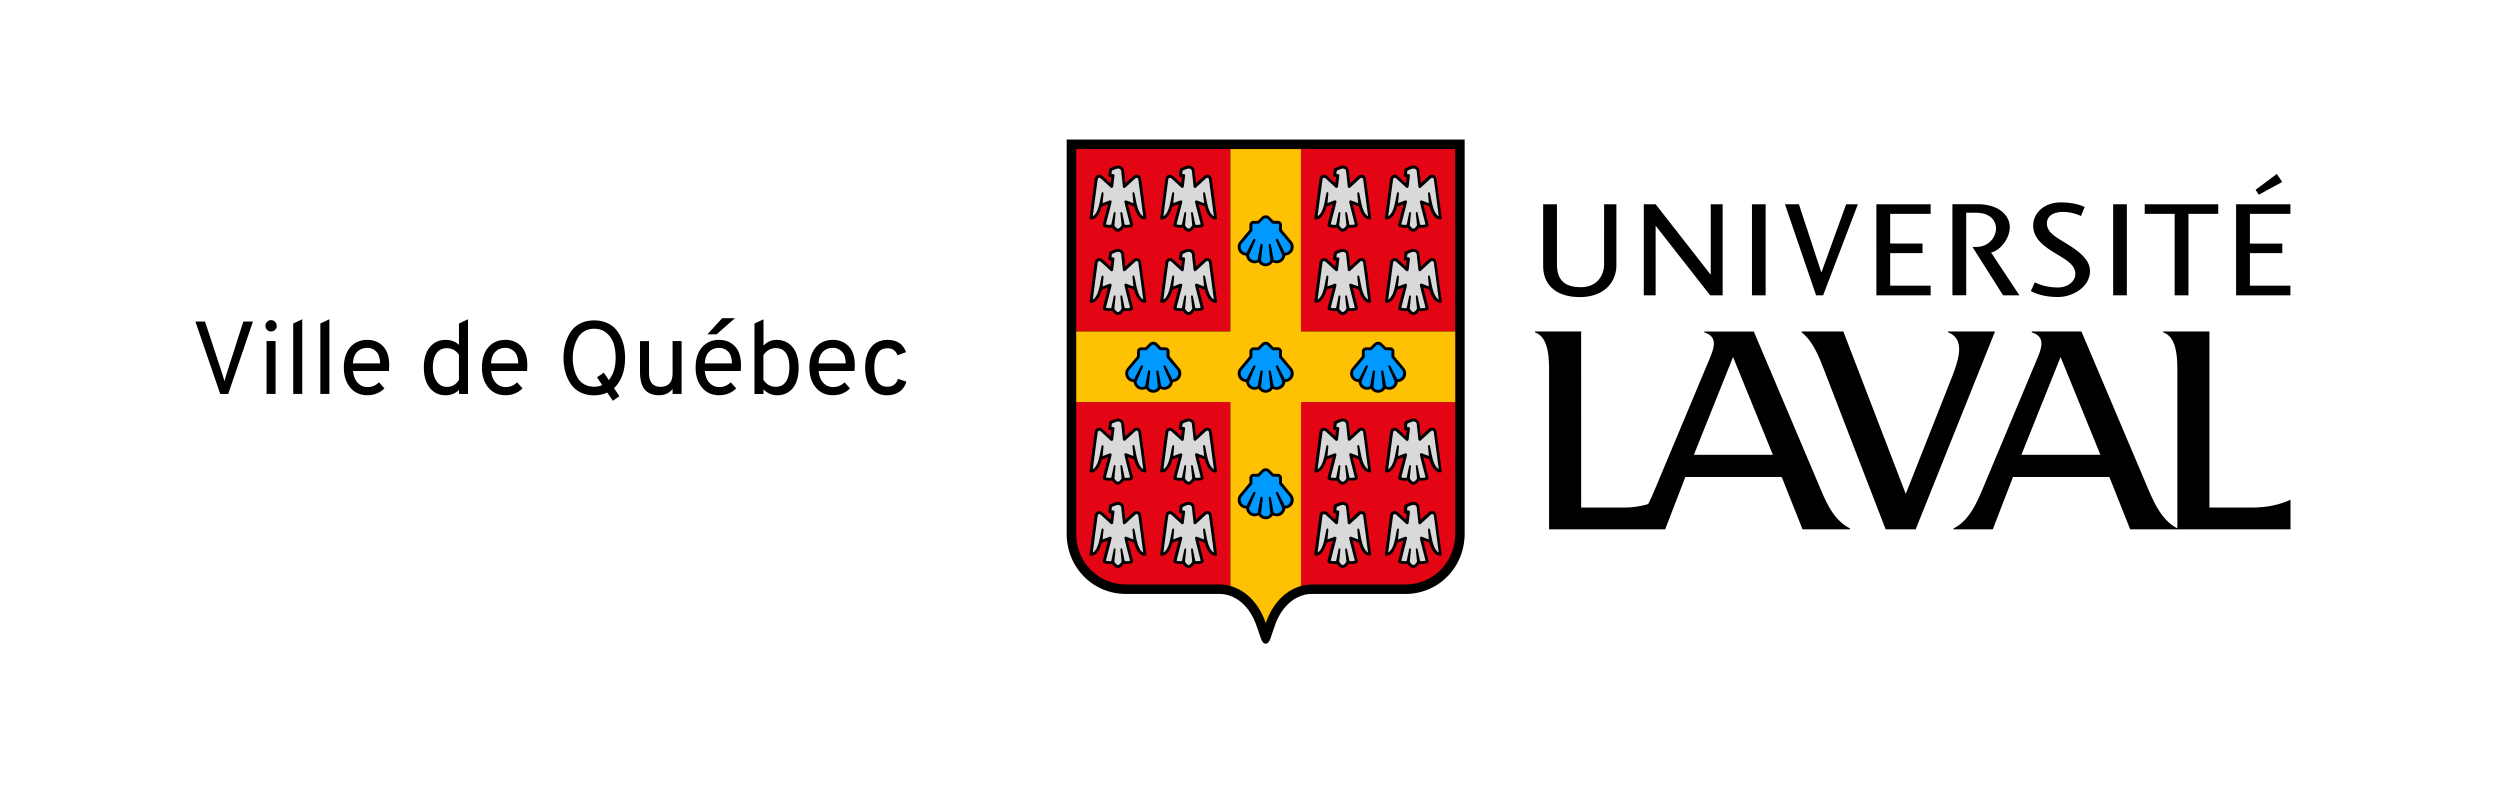 <svg aria-hidden="true" aria-role="presentation" class="logo-ul-city" viewBox="0 0 435 140"><path d="M156.5 68.16c.58-.41.99-.99 1.21-1.75l-1.46-.49c-.29.91-.91 1.37-1.87 1.37-.73 0-1.29-.29-1.67-.87-.38-.58-.58-1.4-.58-2.46 0-1.07.19-1.9.58-2.48.38-.59.96-.88 1.73-.88.84 0 1.42.41 1.73 1.22l1.48-.54c-.52-1.43-1.59-2.14-3.22-2.14-1.21 0-2.16.43-2.85 1.28-.69.85-1.04 2.03-1.04 3.55 0 1.51.34 2.69 1.03 3.54.68.85 1.61 1.27 2.79 1.27.84-.01 1.55-.22 2.14-.62m-13.31-6.96c.46-.45 1.04-.67 1.75-.67.59 0 1.1.21 1.54.64.44.43.66 1.11.67 2.06h-4.72c.05-.91.3-1.58.76-2.03m4.71 6.38-.95-1.06c-.55.55-1.21.83-1.98.83-.7 0-1.27-.25-1.74-.76-.46-.51-.72-1.19-.78-2.03h6.23c.04-.36.05-.71.05-1.04 0-1.44-.36-2.53-1.07-3.27-.71-.74-1.62-1.11-2.73-1.11-1.24 0-2.23.43-2.97 1.28-.74.85-1.12 2.03-1.12 3.53 0 1.43.37 2.59 1.11 3.48.74.89 1.73 1.34 2.98 1.34 1.19 0 2.18-.4 2.97-1.19m-14.15-.6c-.38-.22-.69-.53-.92-.91V61.8c.18-.31.46-.59.85-.85.38-.25.82-.38 1.3-.38.78 0 1.37.29 1.77.86.4.58.6 1.41.6 2.5 0 1.06-.2 1.88-.6 2.48-.4.59-.99.89-1.77.89-.43.01-.84-.1-1.23-.32m4.21.54c.67-.83 1-2.03 1-3.57 0-1.5-.35-2.68-1.04-3.53-.7-.85-1.62-1.28-2.77-1.28-.92 0-1.69.34-2.3 1.01v-4.59l-1.57.74v12.26h1.57v-.79c.7.67 1.48 1.01 2.36 1.01 1.16-.01 2.08-.43 2.75-1.26m-14.57-6.32c.45-.45 1.04-.67 1.75-.67.59 0 1.1.21 1.54.64.44.43.66 1.11.68 2.06h-4.72c.04-.91.29-1.58.75-2.03m4.71 6.38-.95-1.06c-.55.55-1.21.83-1.98.83-.7 0-1.27-.25-1.74-.76-.46-.51-.72-1.19-.78-2.03h6.23c.04-.36.05-.71.05-1.04 0-1.44-.36-2.53-1.07-3.27-.71-.74-1.62-1.11-2.73-1.11-1.24 0-2.23.43-2.97 1.28-.75.85-1.12 2.03-1.12 3.53 0 1.43.37 2.59 1.11 3.48.74.89 1.73 1.34 2.98 1.34 1.19 0 2.18-.4 2.97-1.19m-3.42-9.4 3.2-2.81h-2.23l-2.56 2.81h1.59zm-6.08 10.37v-9.2h-1.57v5.58c0 1.58-.71 2.38-2.12 2.38-.61 0-1.1-.2-1.45-.58-.35-.39-.53-1-.53-1.83v-5.54h-1.57v5.31c0 1.44.28 2.48.84 3.13.56.65 1.39.97 2.51.97.98 0 1.76-.37 2.32-1.1v.88h1.57zm-16.95-1.69c-.5-.29-.89-.68-1.17-1.17-.28-.49-.49-1.03-.62-1.6-.13-.58-.2-1.19-.2-1.84 0-.61.07-1.2.21-1.76.14-.56.34-1.1.62-1.61.28-.51.66-.92 1.16-1.22.5-.31 1.08-.46 1.74-.46.88 0 1.6.26 2.19.77.58.52.98 1.14 1.21 1.86.22.73.33 1.53.33 2.42 0 1.64-.4 2.94-1.19 3.89l-.86-1.3-1.19.81.9 1.35c-.38.19-.85.29-1.39.29-.66 0-1.24-.14-1.74-.43m4.01 1.44.97 1.44 1.15-.81-.95-1.4c1.28-1.19 1.93-2.95 1.93-5.27 0-.65-.06-1.27-.17-1.87-.11-.6-.31-1.19-.58-1.76-.27-.58-.61-1.07-1.01-1.49-.4-.42-.91-.76-1.53-1.01s-1.31-.38-2.08-.38c-.95 0-1.78.19-2.49.57-.71.38-1.27.89-1.67 1.53-.4.64-.7 1.33-.89 2.07-.19.74-.29 1.52-.29 2.35 0 .83.1 1.61.29 2.35.19.74.49 1.43.89 2.07.4.64.96 1.15 1.67 1.53.71.38 1.54.57 2.49.57.85-.02 1.61-.18 2.27-.49M86.2 61.2c.46-.45 1.04-.67 1.75-.67.59 0 1.1.21 1.54.64.44.43.66 1.11.68 2.06h-4.72c.04-.91.29-1.58.75-2.03m4.72 6.38-.95-1.06c-.55.55-1.21.83-1.98.83-.7 0-1.27-.25-1.74-.76-.46-.51-.72-1.19-.78-2.03h6.23c.04-.36.05-.71.05-1.04 0-1.44-.36-2.53-1.07-3.27-.71-.74-1.62-1.11-2.73-1.11-1.24 0-2.23.43-2.97 1.28-.74.85-1.12 2.03-1.12 3.53 0 1.43.37 2.59 1.11 3.48.74.89 1.73 1.34 2.98 1.34 1.18 0 2.17-.4 2.97-1.19m-14.94-1.22c-.44-.64-.66-1.44-.66-2.41 0-1.08.21-1.91.63-2.49.42-.58 1.02-.87 1.8-.87.91 0 1.61.39 2.11 1.17v4.32c-.49.83-1.19 1.24-2.11 1.24-.74-.01-1.33-.33-1.77-.96m3.88 1.47v.72h1.57v-13l-1.57.74V60c-.65-.58-1.42-.86-2.32-.86-1.15 0-2.07.43-2.76 1.28-.69.85-1.03 2.03-1.03 3.53 0 1.49.34 2.66 1.03 3.53.68.86 1.61 1.3 2.77 1.3.94-.01 1.71-.32 2.31-.95M62.17 61.2c.46-.45 1.04-.67 1.75-.67.59 0 1.1.21 1.54.64.44.43.66 1.11.67 2.06h-4.72c.05-.91.3-1.58.76-2.03m4.72 6.38-.95-1.06c-.55.55-1.21.83-1.98.83-.7 0-1.28-.25-1.74-.76-.46-.51-.72-1.19-.78-2.03h6.23c.04-.36.05-.71.05-1.04 0-1.44-.36-2.53-1.07-3.27-.71-.74-1.62-1.11-2.73-1.11-1.24 0-2.23.43-2.97 1.28-.74.85-1.12 2.03-1.12 3.53 0 1.43.37 2.59 1.11 3.48.74.89 1.73 1.34 2.98 1.34 1.18 0 2.17-.4 2.97-1.19m-9.58.97v-13l-1.57.74v12.26h1.57zm-4.72 0v-13l-1.57.74v12.26h1.57zm-4.64-9.2h-1.57v9.2h1.57v-9.2zm.2-2.64c0-.28-.1-.51-.29-.71-.19-.2-.43-.3-.7-.3-.26 0-.49.1-.68.3a.99.99 0 0 0-.29.71c0 .26.09.49.28.68.19.19.42.29.69.29.28 0 .51-.09.7-.28.19-.19.29-.42.29-.69m-8.44 11.84 4.3-12.6h-1.67l-2.92 9.11c-.19.62-.31 1.05-.36 1.28-.04-.12-.16-.55-.38-1.28l-3.01-9.11H34l4.32 12.6h1.39zm239.41-33.01h2.13v10.63c0 2.75-1.96 5.52-6.37 5.52-3.99 0-6.37-2.02-6.37-5.42V35.54h2.4v10.43c0 2.74 1.32 4 4.16 4 2.79 0 4.04-2.01 4.04-4V35.54zm8.96 0h-2.06v15.85h2.06V39.27l9.49 12.12h2.17V35.54h-2.07v12.27zm16.76 0h2.38v15.85h-2.38zm5.74 0h2.43l3.91 11.89 4.31-11.89h2.04l-6.05 15.85H316zm25.35 0v1.67h-7.04v5.17h5.63v1.66h-5.63v5.67h7.04v1.68h-9.44V35.54zm10.52 8.4.27-.08c1.22-.36 2.98-2.23 2.98-4.35 0-1.92-1.77-3.98-5.64-3.98h-4.34v15.85h2.4V37.02h1.72c2.56 0 3.47 1.48 3.47 2.74 0 1.33-1.09 3.21-3.5 3.21h-.6l5.33 8.42h2.84l-4.93-7.45zm14.66 3.72c0-1.49-1.41-2.34-3.04-3.32l-.55-.34c-1.81-1.1-3.75-2.47-3.75-4.72 0-2.31 2.04-4.06 4.76-4.06 2.33 0 3.62.54 4.21.8-.05.11-.59 1.43-.65 1.57-.52-.24-1.63-.71-3.14-.71-1.72 0-2.79.75-2.79 1.95 0 1.46 1.21 2.21 2.74 3.15l.7.43.1.06c1.58 1 3.96 2.51 3.96 4.69 0 2.7-2.89 4.52-5.59 4.52-2.6 0-4.08-.72-4.7-1.03.06-.13.61-1.38.67-1.52l.02.01c.7.31 2 .88 4.06.88 1.65 0 2.99-1.06 2.99-2.36m6.58-12.12h2.38v15.85h-2.38zm18.28 0v1.67h-5.18v14.18h-2.4V37.21h-5.21v-1.67zm3.11 0v15.85h9.45v-1.68h-7.05v-5.67h5.64v-1.66h-5.64v-5.17h7.05v-1.67zm7.09-5.28.93 1.4-4.07 2.22-.56-.86zm-57.19 27.42v.16c3.39 1.31 1.52 5.6.05 9.31l-7.43 18.79-10.86-28.26h-7.25v.16c2.12 1.62 3.24 4.82 4.27 7.48L328.1 92.1h5.23l13.8-34.42h-8.15zm12.74 21.46 6.82-17.02 6.93 17.02h-13.75zm46.81 7.82c-2 .92-4.21 1.35-6.66 1.35h-7.43V57.68h-8.04v.16c2.52.86 2.46 4.79 2.46 7.22v26.86c-2.68-1.33-4.07-4.43-5.32-7.41l-11.37-26.83h-8.64v.16c2.59.77 1.61 2.98.82 4.86l-9.13 21.81c-1.25 2.97-2.54 6.05-5.3 7.43v.16h6.83l3.51-9.1h16.77l3.62 9.1h27.9v-5.14zm-103.8-7.82 6.82-17.02 6.93 17.02h-13.75zm21.8 5.37-11.37-26.83h-8.63v.16c2.59.77 1.61 2.98.82 4.86l-9.13 21.81c-.45 1.08-.91 2.18-1.45 3.2-1.32.39-2.72.6-4.21.6h-7.44V57.68h-8.04v.16c2.52.86 2.46 4.79 2.46 7.22V92.1h20.2l3.51-9.1h16.77l3.62 9.1h8.26v-.16c-2.87-1.45-4.11-4.45-5.37-7.43M185.6 24.28v68.55c0 5.9 4.54 10.52 10.34 10.52h16.29c2.18 0 5.01 1.47 6.43 5.6l.79 2.28c.19.47.47.77.78.77.31 0 .59-.3.78-.77l.78-2.28c1.42-4.13 4.25-5.6 6.43-5.6h16.29c5.8 0 10.34-4.62 10.34-10.52V24.28H185.6z"/><path fill="#e30513" d="M187.26 25.94h26.83v31.74h-26.83zm0 44.02v22.88c0 5.16 3.98 8.86 8.69 8.86h16.29c.59 0 1.21.08 1.85.26v-32h-26.83zm39.11-44.02h26.83v31.74h-26.83zm0 76.02c.64-.18 1.27-.26 1.86-.26h16.29c4.71 0 8.69-3.71 8.69-8.86V69.96h-26.84v32z"/><path fill="#ffc103" d="M226.37 57.68V25.94h-12.28v31.74h-26.83v12.28h26.83v32c2.33.66 4.82 2.59 6.15 6.45 1.33-3.85 3.81-5.79 6.14-6.45v-32h26.84V57.68h-26.85z"/><path d="M197.16 39.04c.06.2-.08.36-.22.44-.28.14-1.09.2-1.4.1 0 0-.41.73-1.01.73-.6 0-1.01-.73-1.01-.73-.31.1-1.12.04-1.4-.1-.15-.07-.28-.24-.22-.44.17-.65.72-2.77.9-3.51l-1.1.41c-.19.84-.78 2.18-1.77 2.26-.14.01-.35-.05-.34-.18.13-1.13.82-6.25.88-6.74.07-.48.22-.71.56-.82.33-.11.58-.03.94.29l1.27 1.17s.11-.84.14-1.11h-.26c-.14 0-.26-.12-.26-.26l.12-1.02c0-.1.06-.2.15-.24 0 0 .43-.21.79-.34.36-.14.61-.14.61-.14.29.01.51.09.69.23.21.16.34.4.37.68l.23 2.19 1.27-1.17c.36-.32.6-.4.93-.29.34.11.5.34.56.82.07.49.76 5.61.89 6.74.01.14-.2.2-.34.18-1-.07-1.59-1.42-1.78-2.26l-1.1-.41c.19.76.73 2.87.91 3.52m12.29 0c.06.2-.07.36-.22.44-.28.14-1.09.2-1.4.1 0 0-.41.73-1.01.73-.6 0-1.01-.73-1.01-.73-.31.1-1.12.04-1.4-.1-.15-.07-.28-.24-.22-.44.17-.65.72-2.77.9-3.51l-1.1.41c-.19.84-.78 2.18-1.77 2.26-.14.01-.35-.05-.34-.18.13-1.13.82-6.25.89-6.74.07-.48.22-.71.56-.82.33-.11.58-.03.93.29l1.27 1.17s.11-.84.14-1.11h-.26c-.14 0-.26-.12-.26-.26l.12-1.02c0-.1.06-.2.15-.24 0 0 .43-.21.79-.34.36-.14.61-.14.61-.14.29.01.51.09.69.23.21.16.34.4.37.68l.23 2.19 1.27-1.17c.36-.32.6-.4.94-.29.34.11.5.34.56.82.07.49.76 5.61.89 6.74.01.14-.2.2-.34.18-1-.07-1.59-1.42-1.78-2.26l-1.1-.41c.19.76.73 2.87.9 3.52m-12.29 14.5c.06.2-.08.36-.22.44-.28.14-1.09.2-1.4.1 0 0-.41.73-1.01.73-.6 0-1.01-.73-1.01-.73-.31.1-1.12.04-1.4-.1-.15-.07-.28-.24-.22-.44.17-.65.72-2.77.9-3.51l-1.1.41c-.19.84-.78 2.18-1.77 2.26-.14.01-.35-.05-.34-.18.13-1.13.82-6.25.88-6.74.07-.48.22-.71.56-.82.33-.11.58-.03.94.29l1.27 1.17s.11-.84.14-1.11h-.26c-.14 0-.26-.12-.26-.26l.12-1.02c0-.1.06-.2.15-.24 0 0 .43-.21.79-.34.36-.14.61-.14.61-.14.29.01.51.09.69.23.21.16.34.4.37.68l.23 2.19 1.27-1.17c.36-.32.6-.4.93-.29.34.11.5.34.56.82.07.49.76 5.61.89 6.74.01.14-.2.2-.34.18-1-.07-1.59-1.42-1.78-2.26l-1.1-.41c.19.75.73 2.86.91 3.52m12.29 0c.06.2-.07.36-.22.44-.28.14-1.09.2-1.4.1 0 0-.41.73-1.01.73-.6 0-1.01-.73-1.01-.73-.31.1-1.12.04-1.4-.1-.15-.07-.28-.24-.22-.44.17-.65.72-2.77.9-3.51l-1.1.41c-.19.84-.78 2.18-1.77 2.26-.14.01-.35-.05-.34-.18.13-1.13.82-6.25.89-6.74.07-.48.22-.71.56-.82.33-.11.58-.03.93.29l1.27 1.17s.11-.84.14-1.11h-.26c-.14 0-.26-.12-.26-.26l.12-1.02c0-.1.06-.2.15-.24 0 0 .43-.21.79-.34.36-.14.61-.14.61-.14.29.01.51.09.69.23.21.16.34.4.37.68l.23 2.19 1.27-1.17c.36-.32.6-.4.94-.29.34.11.5.34.56.82.07.49.76 5.61.89 6.74.01.14-.2.2-.34.18-1-.07-1.59-1.42-1.78-2.26l-1.1-.41c.19.75.73 2.86.9 3.52m26.82-14.5c.05.2-.08.36-.22.44-.28.14-1.09.2-1.4.1 0 0-.41.73-1.01.73-.6 0-1.01-.73-1.01-.73-.31.1-1.12.04-1.4-.1-.15-.07-.28-.24-.22-.44.17-.65.72-2.77.9-3.51l-1.1.41c-.19.84-.78 2.18-1.77 2.26-.14.01-.35-.05-.34-.18.13-1.13.82-6.25.88-6.74.07-.48.22-.71.56-.82.33-.11.58-.03.94.29.28.25 1.27 1.17 1.27 1.17s.11-.84.14-1.11h-.26c-.14 0-.26-.12-.26-.26l.12-1.02c0-.1.06-.2.15-.24 0 0 .43-.21.79-.34.36-.14.61-.14.61-.14.29.01.51.09.69.23.21.16.34.4.37.68l.23 2.19 1.27-1.17c.36-.32.6-.4.94-.29.34.11.5.34.56.82.07.49.76 5.61.89 6.74.01.14-.2.2-.34.18-1-.07-1.59-1.42-1.78-2.26l-1.1-.41c.19.76.73 2.87.9 3.52m12.3 0c.06.2-.08.36-.22.44-.28.14-1.09.2-1.4.1 0 0-.41.73-1.01.73-.6 0-1.01-.73-1.01-.73-.31.1-1.12.04-1.4-.1-.15-.07-.28-.24-.22-.44.17-.65.71-2.77.9-3.51l-1.1.41c-.19.84-.78 2.18-1.78 2.26-.14.01-.35-.05-.34-.18.13-1.13.82-6.25.88-6.74.07-.48.22-.71.56-.82.33-.11.58-.03.94.29.28.25 1.27 1.17 1.27 1.17s.11-.84.14-1.11h-.26c-.14 0-.26-.12-.26-.26l.12-1.02c0-.1.06-.2.15-.24 0 0 .43-.21.79-.34.36-.14.61-.14.61-.14.29.01.51.09.69.23.21.16.34.4.37.68l.23 2.19s.99-.92 1.27-1.17c.36-.32.6-.4.93-.29.34.11.5.34.56.82.07.49.76 5.61.89 6.74.01.14-.2.2-.34.18-1-.07-1.58-1.42-1.78-2.26l-1.1-.41c.2.76.75 2.87.92 3.52m-12.3 14.5c.05.2-.08.36-.22.44-.28.14-1.09.2-1.4.1 0 0-.41.73-1.01.73-.6 0-1.01-.73-1.01-.73-.31.1-1.12.04-1.4-.1-.15-.07-.28-.24-.22-.44.17-.65.72-2.77.9-3.51l-1.1.41c-.19.84-.78 2.18-1.77 2.26-.14.01-.35-.05-.34-.18.13-1.13.82-6.25.88-6.74.07-.48.22-.71.56-.82.33-.11.58-.03.94.29.28.25 1.27 1.17 1.27 1.17s.11-.84.14-1.11h-.26c-.14 0-.26-.12-.26-.26l.12-1.02c0-.1.06-.2.15-.24 0 0 .43-.21.79-.34.36-.14.61-.14.61-.14.29.01.51.09.69.23.21.16.34.4.37.68l.23 2.19 1.27-1.17c.36-.32.6-.4.94-.29.34.11.5.34.56.82.07.49.76 5.61.89 6.74.01.14-.2.2-.34.18-1-.07-1.59-1.42-1.78-2.26l-1.1-.41c.19.75.73 2.86.9 3.52m12.3 0c.06.2-.08.36-.22.44-.28.14-1.09.2-1.4.1 0 0-.41.73-1.01.73-.6 0-1.01-.73-1.01-.73-.31.1-1.12.04-1.4-.1-.15-.07-.28-.24-.22-.44.17-.65.71-2.77.9-3.51l-1.1.41c-.19.84-.78 2.18-1.78 2.26-.14.01-.35-.05-.34-.18.13-1.13.82-6.25.88-6.74.07-.48.22-.71.56-.82.33-.11.58-.03.94.29.28.25 1.27 1.17 1.27 1.17s.11-.84.14-1.11h-.26c-.14 0-.26-.12-.26-.26l.12-1.02c0-.1.06-.2.15-.24 0 0 .43-.21.79-.34.36-.14.61-.14.61-.14.29.01.51.09.69.23.21.16.34.4.37.68l.23 2.19s.99-.92 1.27-1.17c.36-.32.6-.4.93-.29.34.11.5.34.56.82.07.49.76 5.61.89 6.74.01.14-.2.2-.34.18-1-.07-1.58-1.42-1.78-2.26l-1.1-.41c.2.75.75 2.86.92 3.52m-51.41 29.52c.06.2-.08.36-.22.44-.28.14-1.09.2-1.4.1 0 0-.41.73-1.01.73-.6 0-1.01-.73-1.01-.73-.31.1-1.12.04-1.4-.1-.15-.07-.28-.24-.22-.44.17-.65.72-2.77.9-3.51l-1.1.41c-.19.84-.78 2.18-1.77 2.26-.14.01-.35-.05-.34-.18.13-1.13.82-6.25.88-6.74.07-.49.22-.71.56-.82.33-.11.58-.03.94.29l1.27 1.17s.11-.84.14-1.11h-.26c-.14 0-.26-.12-.26-.26l.12-1.02c0-.1.06-.2.15-.24 0 0 .43-.2.79-.34.36-.14.61-.14.61-.14.29.01.51.09.69.23.21.16.34.4.37.68l.23 2.19 1.27-1.17c.36-.32.6-.4.93-.29.34.11.5.34.56.82.07.49.76 5.61.89 6.74.01.14-.2.2-.34.18-1-.07-1.59-1.42-1.78-2.26l-1.1-.41c.19.76.73 2.87.91 3.52m12.29 0c.06.2-.07.36-.22.44-.28.14-1.09.2-1.4.1 0 0-.41.73-1.01.73-.6 0-1.01-.73-1.01-.73-.31.1-1.12.04-1.4-.1-.15-.07-.28-.24-.22-.44.17-.65.72-2.77.9-3.51l-1.1.41c-.19.84-.78 2.18-1.77 2.26-.14.01-.35-.05-.34-.18.13-1.13.82-6.25.89-6.74.07-.49.22-.71.56-.82.33-.11.58-.03.93.29l1.27 1.17s.11-.84.14-1.11h-.26c-.14 0-.26-.12-.26-.26l.12-1.02c0-.1.06-.2.15-.24 0 0 .43-.2.79-.34.36-.14.61-.14.61-.14.29.01.51.09.69.23.21.16.34.4.37.68l.23 2.19 1.27-1.17c.36-.32.6-.4.94-.29.34.11.5.34.56.82.07.49.76 5.61.89 6.74.01.14-.2.2-.34.18-1-.07-1.59-1.42-1.78-2.26l-1.1-.41c.19.76.73 2.87.9 3.52m-12.29 14.5c.06.2-.08.36-.22.44-.28.14-1.09.2-1.4.1 0 0-.41.73-1.01.73-.6 0-1.01-.73-1.01-.73-.31.1-1.12.04-1.4-.1-.15-.07-.28-.24-.22-.44.17-.65.72-2.77.9-3.51l-1.1.41c-.19.84-.78 2.18-1.77 2.26-.14.01-.35-.05-.34-.18.13-1.13.82-6.25.88-6.74.07-.49.22-.71.56-.82.33-.11.58-.03.94.29l1.27 1.17s.11-.84.14-1.11h-.26c-.14 0-.26-.12-.26-.26l.12-1.02c0-.1.06-.2.15-.24 0 0 .43-.21.79-.34.36-.14.61-.14.61-.14.29.01.51.09.69.23.21.16.34.4.37.68l.23 2.19 1.27-1.17c.36-.32.6-.4.93-.29.34.11.5.34.56.82.07.49.76 5.6.89 6.74.01.14-.2.2-.34.18-1-.07-1.59-1.42-1.78-2.26l-1.1-.41c.19.75.73 2.86.91 3.52m12.29 0c.06.2-.07.36-.22.44-.28.14-1.09.2-1.4.1 0 0-.41.73-1.01.73-.6 0-1.01-.73-1.01-.73-.31.1-1.12.04-1.4-.1-.15-.07-.28-.24-.22-.44.17-.65.72-2.77.9-3.51l-1.1.41c-.19.84-.78 2.18-1.77 2.26-.14.01-.35-.05-.34-.18.13-1.13.82-6.25.89-6.74.07-.49.22-.71.56-.82.33-.11.58-.03.93.29l1.27 1.17s.11-.84.14-1.11h-.26c-.14 0-.26-.12-.26-.26l.12-1.02c0-.1.06-.2.15-.24 0 0 .43-.21.79-.34.36-.14.61-.14.61-.14.29.01.51.09.69.23.21.16.34.4.37.68l.23 2.19 1.27-1.17c.36-.32.6-.4.94-.29.34.11.5.34.56.82.07.49.76 5.6.89 6.74.01.14-.2.2-.34.18-1-.07-1.59-1.42-1.78-2.26l-1.1-.41c.19.75.73 2.86.9 3.52m26.82-14.5c.05.2-.08.36-.22.44-.28.14-1.09.2-1.4.1 0 0-.41.73-1.01.73-.6 0-1.01-.73-1.01-.73-.31.1-1.12.04-1.4-.1-.15-.07-.28-.24-.22-.44.17-.65.72-2.77.9-3.51l-1.1.41c-.19.84-.78 2.18-1.77 2.26-.14.01-.35-.05-.34-.18.13-1.13.82-6.25.88-6.74.07-.49.22-.71.56-.82.33-.11.58-.03.94.29.28.25 1.27 1.17 1.27 1.17s.11-.84.14-1.11h-.26c-.14 0-.26-.12-.26-.26l.12-1.02c0-.1.06-.2.15-.24 0 0 .43-.2.79-.34.36-.14.61-.14.61-.14.29.01.51.09.69.23.21.16.34.4.37.68l.23 2.19 1.27-1.17c.36-.32.6-.4.94-.29.34.11.5.34.56.82.07.49.76 5.61.89 6.74.01.14-.2.2-.34.18-1-.07-1.59-1.42-1.78-2.26l-1.1-.41c.19.76.73 2.87.9 3.52m12.3 0c.06.2-.08.36-.22.44-.28.14-1.09.2-1.4.1 0 0-.41.73-1.01.73-.6 0-1.01-.73-1.01-.73-.31.1-1.12.04-1.4-.1-.15-.07-.28-.24-.22-.44.17-.65.71-2.77.9-3.51l-1.1.41c-.19.84-.78 2.18-1.78 2.26-.14.01-.35-.05-.34-.18.13-1.13.82-6.25.88-6.74.07-.49.22-.71.56-.82.33-.11.58-.03.94.29.28.25 1.27 1.17 1.27 1.17s.11-.84.14-1.11h-.26c-.14 0-.26-.12-.26-.26l.12-1.02c0-.1.06-.2.15-.24 0 0 .43-.2.79-.34.36-.14.61-.14.61-.14.29.01.51.09.69.23.21.16.34.4.37.68l.23 2.19s.99-.92 1.27-1.17c.36-.32.6-.4.93-.29.34.11.5.34.56.82.07.49.76 5.61.89 6.74.01.14-.2.2-.34.18-1-.07-1.58-1.42-1.78-2.26l-1.1-.41c.2.76.75 2.87.92 3.52m-12.3 14.5c.05.2-.08.36-.22.44-.28.14-1.09.2-1.4.1 0 0-.41.73-1.01.73-.6 0-1.01-.73-1.01-.73-.31.1-1.12.04-1.4-.1-.15-.07-.28-.24-.22-.44.17-.65.72-2.77.9-3.51l-1.1.41c-.19.84-.78 2.18-1.77 2.26-.14.01-.35-.05-.34-.18.13-1.13.82-6.25.88-6.74.07-.49.22-.71.56-.82.33-.11.58-.03.94.29.28.25 1.27 1.17 1.27 1.17s.11-.84.14-1.11h-.26c-.14 0-.26-.12-.26-.26l.12-1.02c0-.1.06-.2.15-.24 0 0 .43-.21.79-.34.36-.14.61-.14.61-.14.29.01.51.09.69.23.21.16.34.4.37.68l.23 2.19 1.27-1.17c.36-.32.6-.4.94-.29.34.11.5.34.56.82.07.49.76 5.6.89 6.74.01.14-.2.2-.34.18-1-.07-1.59-1.42-1.78-2.26l-1.1-.41c.19.75.73 2.86.9 3.52m12.3 0c.06.2-.08.36-.22.44-.28.14-1.09.2-1.4.1 0 0-.41.73-1.01.73-.6 0-1.01-.73-1.01-.73-.31.1-1.12.04-1.4-.1-.15-.07-.28-.24-.22-.44.17-.65.71-2.77.9-3.51l-1.1.41c-.19.84-.78 2.18-1.78 2.26-.14.01-.35-.05-.34-.18.13-1.13.82-6.25.88-6.74.07-.49.22-.71.56-.82.33-.11.58-.03.94.29.28.25 1.27 1.17 1.27 1.17s.11-.84.14-1.11h-.26c-.14 0-.26-.12-.26-.26l.12-1.02c0-.1.06-.2.15-.24 0 0 .43-.21.79-.34.36-.14.61-.14.61-.14.29.01.51.09.69.23.21.16.34.4.37.68l.23 2.19s.99-.92 1.27-1.17c.36-.32.6-.4.93-.29.34.11.5.34.56.82.07.49.76 5.6.89 6.74.01.14-.2.2-.34.18-1-.07-1.58-1.42-1.78-2.26l-1.1-.41c.2.75.75 2.86.92 3.52m-28.34-51.23c.53 0 .99-.28 1.25-.69.21.11.44.17.69.17.77 0 1.4-.59 1.48-1.34.8-.02 1.46-.68 1.46-1.49 0-.37-.14-.71-.36-.97-.36-.43-1.66-2-1.68-2.02v-.84c0-.4-.32-.72-.72-.72h-.74c-.08-.08-.67-.67-.68-.67a.95.95 0 0 0-.7-.29c-.27 0-.52.1-.7.29 0 .01-.59.59-.67.67h-.74c-.4 0-.72.33-.72.72v.84c-.02.02-1.32 1.59-1.68 2.02-.23.26-.36.6-.36.97 0 .81.65 1.47 1.46 1.49.08.75.71 1.34 1.48 1.34.25 0 .48-.06.69-.17.26.41.72.69 1.24.69m0 22.01c.53 0 .99-.28 1.25-.69.21.11.44.17.69.17.77 0 1.4-.59 1.48-1.34.8-.02 1.46-.68 1.46-1.49 0-.37-.14-.71-.36-.97-.36-.43-1.66-2-1.68-2.02v-.84c0-.4-.32-.72-.72-.72h-.74l-.68-.68a.95.95 0 0 0-.7-.29c-.27 0-.52.1-.7.29 0 .01-.59.6-.67.68h-.74c-.4 0-.72.33-.72.72V62c-.02.03-1.32 1.59-1.68 2.02-.23.26-.36.6-.36.97 0 .81.65 1.47 1.46 1.49.08.75.71 1.34 1.48 1.34.25 0 .48-.06.69-.17.26.41.72.69 1.24.69m-19.56 0c.53 0 .99-.28 1.25-.69.21.11.44.17.69.17.77 0 1.4-.59 1.48-1.34.8-.02 1.46-.68 1.46-1.49 0-.37-.14-.71-.36-.97-.36-.43-1.66-2-1.68-2.02v-.84c0-.4-.32-.72-.72-.72h-.74c-.08-.08-.67-.67-.67-.68a.967.967 0 0 0-.7-.29c-.27 0-.52.1-.7.29 0 .01-.59.6-.68.68h-.74c-.4 0-.72.33-.72.72V62c-.02.03-1.32 1.59-1.68 2.02-.22.26-.36.6-.36.97 0 .81.65 1.47 1.46 1.49.08.75.71 1.34 1.48 1.34.25 0 .48-.06.69-.17.26.41.72.69 1.24.69m39.12 0c.53 0 .99-.28 1.25-.69.21.11.44.17.69.17.77 0 1.4-.59 1.48-1.34.81-.02 1.46-.68 1.46-1.49 0-.37-.14-.71-.36-.97-.36-.43-1.66-2-1.68-2.02v-.84c0-.4-.32-.72-.72-.72h-.74l-.68-.68a.967.967 0 0 0-.7-.29c-.27 0-.52.1-.7.29 0 .01-.59.6-.67.68h-.74c-.4 0-.72.33-.72.72V62c-.02.03-1.32 1.59-1.68 2.02-.22.26-.36.6-.36.97 0 .81.65 1.47 1.46 1.49.08.75.71 1.34 1.48 1.34.25 0 .48-.06.69-.17.25.41.71.69 1.24.69m-19.56 22.01c.53 0 .99-.28 1.25-.69.21.11.44.17.69.17.77 0 1.4-.59 1.48-1.34.8-.02 1.46-.68 1.46-1.49 0-.37-.14-.71-.36-.97-.36-.43-1.66-2-1.68-2.02v-.84c0-.4-.32-.73-.72-.73h-.74c-.08-.08-.67-.67-.68-.67a.95.95 0 0 0-.7-.29c-.27 0-.52.1-.7.29 0 .01-.59.59-.67.67h-.74c-.4 0-.72.33-.72.73v.84c-.02.03-1.32 1.59-1.68 2.02-.23.26-.36.6-.36.97 0 .81.65 1.47 1.46 1.49.08.75.71 1.34 1.48 1.34.25 0 .48-.06.69-.17.26.41.72.69 1.24.69"/><path fill="#09f" d="M220.23 45.84c.35-.02.65-.21.81-.5l-.29-2.7c-.01-.1.07-.2.17-.21.11-.01.21.06.22.16l.48 2.6a1.01 1.01 0 0 0 1.5-.79l-1.11-2.57c-.04-.1 0-.22.1-.26.1-.04.21 0 .26.09l1.19 2.32c.01 0 0 0 0 0 .56 0 1.01-.45 1.01-1 0-.21-.02-.39-.12-.54l-1.9-2.27v-1.03c0-.11-.08-.21-.2-.21h-.95l-.83-.83a.476.476 0 0 0-.34-.14c-.13 0-.25.05-.34.14l-.83.83h-.95c-.12 0-.2.1-.2.21v1.03l-1.9 2.27c-.11.15-.13.33-.13.54 0 .55.45 1 1.01 1l1.19-2.32c.05-.09.16-.14.26-.09.1.05.15.16.1.26l-1.11 2.57c.04.52.47.92 1 .92.18 0 .35-.05.5-.13l.48-2.6c.02-.11.12-.18.23-.16.1.02.18.11.17.21l-.29 2.7c.17.29.47.48.81.5m0 22.01c.35-.02.65-.21.81-.5l-.29-2.7c-.01-.1.07-.2.17-.21.11-.01.21.06.22.16l.48 2.6a1.01 1.01 0 0 0 1.5-.79l-1.11-2.57c-.04-.1 0-.22.1-.26.1-.04.21 0 .26.09l1.19 2.32c.01 0 0 0 0 0 .56 0 1.01-.45 1.01-1 0-.21-.02-.39-.12-.54l-1.9-2.27v-1.03c0-.11-.08-.21-.2-.21h-.95l-.83-.83a.476.476 0 0 0-.34-.14c-.13 0-.25.05-.34.14l-.83.83h-.95c-.12 0-.2.1-.2.21v1.03l-1.9 2.27c-.11.15-.13.33-.13.54 0 .55.45 1 1.01 1l1.19-2.32c.05-.09.16-.13.26-.09.1.04.15.16.1.26l-1.11 2.57c.04.52.47.92 1 .92.18 0 .35-.05.5-.13l.48-2.6c.02-.1.12-.18.23-.16.1.02.18.11.17.21l-.29 2.7c.17.29.47.48.81.5m-19.56 0c.35-.02.65-.21.81-.5l-.29-2.7c-.01-.1.07-.2.17-.21.11-.01.21.06.22.16l.48 2.6a1.01 1.01 0 0 0 1.5-.79l-1.11-2.57c-.04-.1 0-.22.1-.26.1-.04.21 0 .26.09l1.19 2.32c.56 0 1.01-.45 1.01-1 0-.21-.02-.39-.13-.54l-1.9-2.27v-1.03c0-.11-.08-.21-.2-.21h-.95l-.83-.83a.476.476 0 0 0-.34-.14c-.13 0-.25.05-.34.14l-.83.83h-.95c-.12 0-.2.1-.2.21v1.03l-1.9 2.27c-.11.15-.13.33-.13.54 0 .55.45 1 1.01 1l1.19-2.32c.05-.09.16-.13.26-.09.1.04.15.16.1.26l-1.11 2.57c.04.52.47.92 1 .92.18 0 .35-.05.5-.13l.48-2.6c.02-.1.12-.18.23-.16.1.02.18.11.17.21l-.29 2.7c.18.29.48.48.82.5m39.12 0c.35-.02.65-.21.81-.5l-.29-2.7c-.01-.1.07-.2.17-.21.11-.01.21.06.22.16l.48 2.6a1.01 1.01 0 0 0 1.5-.79l-1.11-2.57c-.04-.1 0-.22.1-.26.1-.04.21 0 .26.09l1.19 2.32c.01 0 0 0 0 0 .56 0 1.01-.45 1.01-1 0-.21-.02-.39-.12-.54l-1.9-2.27v-1.03c0-.11-.08-.21-.2-.21h-.95l-.83-.83a.476.476 0 0 0-.34-.14c-.13 0-.25.05-.34.14l-.83.83h-.95c-.12 0-.2.1-.2.21v1.03l-1.9 2.27c-.11.15-.13.33-.13.54 0 .55.45 1 1.01 1l1.19-2.32c.05-.09.16-.13.26-.09.1.04.15.16.1.26l-1.11 2.57c.04.52.47.92 1 .92.18 0 .35-.05.5-.13l.48-2.6c.02-.1.12-.18.22-.16.1.02.18.11.17.21l-.29 2.7c.17.29.47.48.82.5m-19.56 22.01c.35-.02.65-.21.81-.5l-.29-2.7c-.01-.1.07-.2.17-.21.11-.02.21.06.22.16l.48 2.6a1.01 1.01 0 0 0 1.5-.79l-1.11-2.57c-.04-.1 0-.22.1-.26.1-.04.21 0 .26.09l1.19 2.32c.01 0 0 0 0 0 .56 0 1.01-.45 1.01-1 0-.21-.02-.39-.12-.54l-1.9-2.27v-1.03c0-.11-.08-.21-.2-.21h-.95l-.83-.83a.476.476 0 0 0-.34-.14c-.13 0-.25.05-.34.14l-.83.83h-.95c-.12 0-.2.1-.2.21v1.03l-1.9 2.27c-.11.15-.13.33-.13.54 0 .55.45 1 1.01 1l1.19-2.32c.05-.09.16-.14.26-.09.1.04.15.16.1.26l-1.11 2.57c.04.52.47.92 1 .92.18 0 .35-.05.5-.13l.48-2.6c.02-.11.12-.18.23-.16.1.01.18.11.17.21l-.29 2.7c.17.29.47.48.81.5"/><path fill="#d9d9d9" d="M196.63 39.04c-.18.07-.58.1-.77.08a.32.32 0 0 1-.14-.03l-.03-.02-.4-1.94c-.07-.35-.37-.33-.33.07l.2 1.99c-.05.1-.35.59-.63.59s-.58-.49-.63-.59l.2-1.99c.04-.39-.26-.42-.33-.07l-.4 1.94-.03.02c-.04.01-.09.02-.14.03-.2.02-.59-.02-.77-.08.25-1 .83-3.18.99-3.88.03-.11-.04-.29-.25-.3-.02 0-.06 0-.12.03-.25.09-.96.36-1.19.45l.15-1.59c.03-.4-.28-.42-.35-.07-.31 1.41-.49 3.32-1.51 3.94.08-.67.74-5.67.84-6.34.03-.16.03-.27.21-.33.13-.04.24.01.36.12.01 0 1.67 1.53 1.67 1.53.06.08.17.12.27.09s.17-.12.19-.22l.23-1.89a.22.22 0 0 0-.07-.2.246.246 0 0 0-.19-.09h-.26l.07-.59c.19-.09.7-.32.94-.36h.02l.1-.01c.14 0 .28.04.38.12.1.08.16.19.18.34l.29 2.69c.01.1.08.19.18.22.1.03.21-.01.27-.09 0 0 1.67-1.53 1.68-1.53.12-.12.23-.17.36-.12.18.06.18.18.21.33.09.67.76 5.66.84 6.34-1.02-.62-1.19-2.53-1.51-3.94-.07-.36-.39-.33-.35.07l.15 1.59c-.23-.08-.94-.35-1.19-.45a.405.405 0 0 0-.12-.03c-.21.01-.28.19-.25.3.15.69.72 2.87.98 3.87m12.29 0c-.18.07-.58.1-.77.08a.32.32 0 0 1-.14-.03l-.03-.02-.4-1.94c-.07-.35-.37-.33-.33.07l.2 1.99c-.05.1-.35.59-.63.59s-.58-.49-.63-.59l.2-1.99c.04-.39-.26-.42-.33-.07l-.4 1.94-.03.02c-.04.01-.09.02-.14.03-.2.02-.59-.02-.77-.08.25-1 .83-3.18.99-3.88.03-.11-.04-.29-.25-.3-.02 0-.06 0-.12.03-.25.09-.96.36-1.19.45l.15-1.59c.03-.4-.28-.42-.35-.07-.31 1.41-.49 3.32-1.51 3.94.08-.67.74-5.67.84-6.34.03-.16.03-.27.21-.33.13-.04.24.01.36.12.01 0 1.67 1.53 1.67 1.53.06.08.17.12.27.09s.17-.12.19-.22l.23-1.89a.242.242 0 0 0-.06-.2.246.246 0 0 0-.19-.09h-.26l.07-.59c.19-.09.7-.32.94-.36h.02l.1-.01c.15 0 .28.04.38.12.1.08.16.19.18.34l.29 2.69c.01.1.09.19.18.22.1.03.21-.01.27-.09l1.67-1.53c.12-.12.23-.17.36-.12.18.06.18.18.21.33.09.67.76 5.66.84 6.34-1.02-.62-1.19-2.53-1.51-3.94-.07-.36-.39-.33-.35.07l.15 1.59c-.23-.08-.94-.35-1.19-.45a.405.405 0 0 0-.12-.03c-.21.01-.28.19-.25.3.15.69.73 2.87.98 3.87m-12.29 14.5c-.18.07-.58.1-.77.08-.05-.01-.1-.01-.14-.03l-.03-.02-.4-1.93c-.07-.36-.37-.33-.33.07l.2 1.99c-.05.1-.35.59-.63.59s-.58-.49-.63-.59l.2-1.99c.04-.39-.26-.42-.33-.07l-.4 1.93-.03.02c-.04.01-.09.02-.14.03-.2.02-.59-.02-.77-.08.25-1 .83-3.18.99-3.88.03-.11-.04-.29-.25-.3-.02 0-.06 0-.12.03-.25.09-.96.36-1.19.45l.15-1.59c.03-.39-.28-.42-.35-.07-.31 1.41-.49 3.31-1.51 3.94.08-.67.74-5.67.84-6.34.03-.16.03-.27.21-.33.13-.04.24.01.36.12.01 0 1.67 1.53 1.67 1.53.06.08.17.12.27.09s.17-.12.19-.22l.23-1.9a.22.22 0 0 0-.07-.2.246.246 0 0 0-.19-.09h-.26l.07-.59c.19-.09.7-.32.94-.36h.02l.1-.01c.14 0 .28.04.38.12.1.08.16.19.18.33l.29 2.69c.01.1.08.19.18.22.1.03.21-.01.27-.09 0 0 1.67-1.53 1.68-1.53.12-.12.23-.17.36-.12.18.06.18.18.21.33.09.67.76 5.67.84 6.34-1.02-.62-1.19-2.53-1.51-3.94-.07-.36-.39-.33-.35.07l.15 1.59c-.23-.08-.94-.35-1.19-.45a.405.405 0 0 0-.12-.03c-.21.01-.28.19-.25.3.15.71.72 2.89.98 3.89m12.29 0c-.18.07-.58.1-.77.08-.05-.01-.1-.01-.14-.03l-.03-.02-.4-1.93c-.07-.36-.37-.33-.33.07l.2 1.99c-.05.1-.35.59-.63.59s-.58-.49-.63-.59l.2-1.99c.04-.39-.26-.42-.33-.07l-.4 1.93-.03.02c-.04.01-.09.02-.14.03-.2.02-.59-.02-.77-.08.25-1 .83-3.18.99-3.88.03-.11-.04-.29-.25-.3-.02 0-.06 0-.12.03-.25.09-.96.36-1.19.45l.15-1.59c.03-.39-.28-.42-.35-.07-.31 1.41-.49 3.31-1.51 3.94.08-.67.74-5.67.84-6.34.03-.16.03-.27.21-.33.13-.04.24.01.36.12.01 0 1.67 1.53 1.67 1.53.06.08.17.12.27.09s.17-.12.19-.22l.23-1.9a.242.242 0 0 0-.06-.2.246.246 0 0 0-.19-.09h-.26l.07-.59c.19-.09.7-.32.94-.36h.02l.1-.01c.15 0 .28.04.38.12.1.08.16.19.18.33l.29 2.69c.01.1.09.19.18.22.1.03.21-.01.27-.09l1.67-1.53c.12-.12.23-.17.36-.12.18.06.18.18.21.33.09.67.76 5.67.84 6.34-1.02-.62-1.19-2.53-1.51-3.94-.07-.36-.39-.33-.35.07l.15 1.59c-.23-.08-.94-.35-1.19-.45a.405.405 0 0 0-.12-.03c-.21.01-.28.19-.25.3.15.71.73 2.89.98 3.89m26.82-14.5c-.18.07-.58.1-.77.08a.32.32 0 0 1-.14-.03l-.03-.02-.4-1.94c-.07-.35-.37-.33-.33.07l.21 1.99c-.05.1-.35.59-.63.59s-.58-.49-.63-.59l.2-1.99c.03-.39-.26-.42-.33-.07l-.4 1.94-.03.02c-.04.01-.08.02-.14.03-.2.02-.59-.02-.77-.08.25-1 .83-3.18.99-3.88.03-.11-.04-.29-.25-.3-.02 0-.07 0-.12.03-.25.09-.96.36-1.19.45l.15-1.59c.03-.4-.28-.42-.35-.07-.31 1.41-.49 3.32-1.51 3.94.08-.67.74-5.67.84-6.34.03-.16.03-.27.21-.33.13-.04.24.01.36.12.01 0 1.67 1.53 1.67 1.53.06.08.17.12.27.09s.17-.12.19-.22l.23-1.89a.242.242 0 0 0-.06-.2.246.246 0 0 0-.19-.09h-.26l.07-.59c.19-.09.7-.32.94-.36h.02l.1-.01c.15 0 .28.04.38.12.1.08.16.19.18.34l.29 2.69c.01.1.09.19.18.22.1.03.21-.01.27-.09l1.67-1.53c.12-.12.23-.17.36-.12.18.06.18.18.21.33.09.67.76 5.66.84 6.34-1.02-.62-1.19-2.53-1.51-3.94-.07-.36-.38-.33-.35.07l.15 1.59c-.22-.08-.94-.35-1.19-.45a.405.405 0 0 0-.12-.03c-.21.01-.28.19-.25.3.14.69.72 2.87.97 3.87m12.3 0c-.18.07-.58.1-.78.08a.32.32 0 0 1-.14-.03l-.03-.02-.4-1.94c-.07-.35-.37-.33-.33.07l.2 1.99c-.05.1-.35.59-.63.59s-.58-.49-.63-.59l.2-1.99c.04-.39-.26-.42-.33-.07l-.4 1.94-.03.02c-.04.01-.09.02-.14.03-.2.02-.59-.02-.77-.08.25-1 .83-3.18.99-3.88.03-.11-.04-.29-.25-.3-.02 0-.06 0-.12.03-.25.09-.96.36-1.19.45l.15-1.59c.03-.4-.28-.42-.35-.07-.31 1.41-.49 3.32-1.51 3.94.08-.67.74-5.67.84-6.34.03-.16.03-.27.21-.33.13-.04.24.01.36.12.01 0 1.68 1.53 1.68 1.53.06.08.17.12.27.09s.17-.12.19-.22l.23-1.89a.242.242 0 0 0-.06-.2.246.246 0 0 0-.19-.09h-.26l.07-.59c.19-.09.7-.32.94-.36h.02l.1-.01c.14 0 .28.04.38.12.1.08.16.19.18.34l.29 2.69c.01.1.08.19.18.22.1.03.21-.01.27-.09 0 0 1.67-1.53 1.68-1.53.12-.12.23-.17.36-.12.18.06.18.18.21.33.09.67.76 5.66.84 6.34-1.02-.62-1.19-2.53-1.51-3.94-.07-.36-.39-.33-.35.07l.15 1.59c-.23-.08-.94-.35-1.19-.45a.405.405 0 0 0-.12-.03c-.21.01-.28.19-.25.3.14.69.72 2.87.97 3.87m-12.3 14.5c-.18.07-.58.1-.77.08-.05-.01-.1-.01-.14-.03l-.03-.02-.4-1.93c-.07-.36-.37-.33-.33.07l.21 1.99c-.05.1-.35.59-.63.59s-.58-.49-.63-.59l.2-1.99c.03-.39-.26-.42-.33-.07l-.4 1.93-.03.02c-.04.01-.08.02-.14.03-.2.02-.59-.02-.77-.08.25-1 .83-3.18.99-3.88.03-.11-.04-.29-.25-.3-.02 0-.07 0-.12.03-.25.09-.96.36-1.19.45l.15-1.59c.03-.39-.28-.42-.35-.07-.31 1.41-.49 3.31-1.51 3.94.08-.67.74-5.67.84-6.34.03-.16.03-.27.21-.33.13-.04.24.01.36.12.01 0 1.67 1.53 1.67 1.53.06.08.17.12.27.09s.17-.12.19-.22l.23-1.9a.242.242 0 0 0-.06-.2.246.246 0 0 0-.19-.09h-.26l.07-.59c.19-.09.7-.32.94-.36h.02l.1-.01c.15 0 .28.04.38.12.1.08.16.19.18.33l.29 2.69c.01.1.09.19.18.22.1.03.21-.01.27-.09l1.67-1.53c.12-.12.23-.17.36-.12.18.06.18.18.21.33.09.67.76 5.67.84 6.34-1.02-.62-1.19-2.53-1.51-3.94-.07-.36-.38-.33-.35.07l.15 1.59c-.22-.08-.94-.35-1.19-.45a.405.405 0 0 0-.12-.03c-.21.01-.28.19-.25.3.14.71.72 2.89.97 3.89m12.3 0c-.18.07-.58.1-.78.08-.05-.01-.1-.01-.14-.03l-.03-.02-.4-1.93c-.07-.36-.37-.33-.33.07l.2 1.99c-.05.1-.35.59-.63.59s-.58-.49-.63-.59l.2-1.99c.04-.39-.26-.42-.33-.07l-.4 1.93-.03.02c-.04.01-.09.02-.14.03-.2.02-.59-.02-.77-.08.25-1 .83-3.18.99-3.88.03-.11-.04-.29-.25-.3-.02 0-.06 0-.12.03-.25.09-.96.36-1.19.45l.15-1.59c.03-.39-.28-.42-.35-.07-.31 1.41-.49 3.31-1.51 3.94.08-.67.74-5.67.84-6.34.03-.16.03-.27.21-.33.13-.04.24.01.36.12.01 0 1.68 1.53 1.68 1.53.06.08.17.12.27.09s.17-.12.19-.22l.23-1.9a.242.242 0 0 0-.06-.2.246.246 0 0 0-.19-.09h-.26l.07-.59c.19-.09.7-.32.94-.36h.02l.1-.01c.14 0 .28.04.38.12.1.08.16.19.18.33l.29 2.69c.01.1.08.19.18.22.1.03.21-.01.27-.09 0 0 1.67-1.53 1.68-1.53.12-.12.23-.17.36-.12.18.06.18.18.21.33.09.67.76 5.67.84 6.34-1.02-.62-1.19-2.53-1.51-3.94-.07-.36-.39-.33-.35.07l.15 1.59c-.23-.08-.94-.35-1.19-.45a.405.405 0 0 0-.12-.03c-.21.01-.28.19-.25.3.14.71.72 2.89.97 3.89m-51.41 29.52c-.18.07-.58.1-.77.08a.59.59 0 0 1-.14-.02l-.03-.02-.4-1.93c-.07-.36-.37-.33-.33.06l.2 2c-.05.1-.35.59-.63.59s-.58-.49-.63-.59l.2-2c.04-.39-.26-.42-.33-.06l-.4 1.93-.03.02a.59.59 0 0 1-.14.02c-.2.02-.59-.01-.77-.08.25-1 .83-3.18.99-3.88.03-.11-.04-.29-.25-.3-.02 0-.06 0-.12.03-.25.09-.96.36-1.19.45l.15-1.59c.03-.39-.28-.42-.35-.07-.31 1.41-.49 3.31-1.51 3.94.08-.67.74-5.67.84-6.34.03-.16.03-.27.21-.33.13-.04.24.01.36.12.01 0 1.67 1.53 1.67 1.53.06.08.17.12.27.09s.17-.12.19-.22l.23-1.9a.22.22 0 0 0-.07-.2.246.246 0 0 0-.19-.09h-.26l.07-.59c.19-.09.7-.32.94-.36l.02-.01.1-.01c.14 0 .28.04.38.12.1.08.16.19.18.33l.29 2.69c.01.1.08.19.18.22.1.03.21-.01.27-.09 0 0 1.67-1.53 1.68-1.53.12-.12.23-.17.36-.12.18.06.18.18.21.33.09.67.76 5.67.84 6.34-1.02-.62-1.19-2.53-1.51-3.94-.07-.36-.39-.33-.35.07l.15 1.59c-.23-.08-.94-.35-1.19-.45a.405.405 0 0 0-.12-.03c-.21.01-.28.19-.25.3.15.72.72 2.9.98 3.9m12.29 0c-.18.07-.58.1-.77.08a.59.59 0 0 1-.14-.02l-.03-.02-.4-1.93c-.07-.36-.37-.33-.33.06l.2 2c-.05.1-.35.59-.63.59s-.58-.49-.63-.59l.2-2c.04-.39-.26-.42-.33-.06l-.4 1.93-.03.02a.59.59 0 0 1-.14.02c-.2.02-.59-.01-.77-.08.25-1 .83-3.18.99-3.88.03-.11-.04-.29-.25-.3-.02 0-.06 0-.12.03-.25.09-.96.36-1.19.45l.15-1.59c.03-.39-.28-.42-.35-.07-.31 1.41-.49 3.31-1.51 3.94.08-.67.74-5.67.84-6.34.03-.16.03-.27.21-.33.13-.04.24.01.36.12.01 0 1.67 1.53 1.67 1.53.06.08.17.12.27.09s.17-.12.19-.22l.23-1.9a.242.242 0 0 0-.06-.2.246.246 0 0 0-.19-.09h-.26l.07-.59c.19-.09.7-.32.94-.36l.02-.01.1-.01c.15 0 .28.04.38.12.1.08.16.19.18.33l.29 2.69c.01.1.09.19.18.22.1.03.21-.01.27-.09l1.67-1.53c.12-.12.23-.17.36-.12.18.06.18.18.21.33.09.67.76 5.67.84 6.34-1.02-.62-1.19-2.53-1.51-3.94-.07-.36-.39-.33-.35.07l.15 1.59c-.23-.08-.94-.35-1.19-.45a.405.405 0 0 0-.12-.03c-.21.01-.28.19-.25.3.15.72.73 2.9.98 3.9m-12.29 14.5c-.18.07-.58.1-.77.08a.32.32 0 0 1-.14-.03l-.03-.02-.4-1.93c-.07-.36-.37-.33-.33.06l.2 2c-.05.1-.35.59-.63.59s-.58-.49-.63-.59l.2-2c.04-.39-.26-.42-.33-.06l-.4 1.93-.03.02c-.04.01-.09.02-.14.03-.2.02-.59-.01-.77-.08.25-1 .83-3.18.99-3.88.03-.11-.04-.29-.25-.3-.02 0-.06 0-.12.03-.25.09-.96.36-1.19.45l.15-1.59c.03-.4-.28-.42-.35-.07-.31 1.41-.49 3.32-1.51 3.94.08-.67.74-5.67.84-6.34.03-.16.03-.27.21-.33.13-.04.24.01.36.12.01 0 1.67 1.53 1.67 1.53.06.08.17.12.27.09s.17-.12.19-.22l.23-1.89a.22.22 0 0 0-.07-.2.246.246 0 0 0-.19-.09h-.26l.07-.59c.19-.09.7-.32.94-.36h.02l.1-.01c.14 0 .28.04.38.12.1.08.16.19.18.33l.29 2.69c.01.1.08.19.18.22.1.03.21-.01.27-.09 0 0 1.67-1.53 1.68-1.53.12-.12.23-.17.36-.12.18.06.18.18.21.33.09.67.76 5.67.84 6.34-1.02-.62-1.19-2.53-1.51-3.94-.07-.35-.39-.33-.35.07l.15 1.59c-.23-.08-.94-.35-1.19-.45a.405.405 0 0 0-.12-.03c-.21.01-.28.19-.25.3.15.7.72 2.88.98 3.88m12.29 0c-.18.07-.58.1-.77.08a.32.32 0 0 1-.14-.03l-.03-.02-.4-1.93c-.07-.36-.37-.33-.33.06l.2 2c-.05.1-.35.59-.63.59s-.58-.49-.63-.59l.2-2c.04-.39-.26-.42-.33-.06l-.4 1.93-.03.02c-.04.01-.09.02-.14.03-.2.02-.59-.01-.77-.08.25-1 .83-3.18.99-3.88.03-.11-.04-.29-.25-.3-.02 0-.06 0-.12.03-.25.09-.96.36-1.19.45l.15-1.59c.03-.4-.28-.42-.35-.07-.31 1.41-.49 3.32-1.51 3.94.08-.67.74-5.67.84-6.34.03-.16.03-.27.21-.33.13-.04.24.01.36.12.01 0 1.67 1.53 1.67 1.53.06.08.17.12.27.09s.17-.12.19-.22l.23-1.89a.242.242 0 0 0-.06-.2.246.246 0 0 0-.19-.09h-.26l.07-.59c.19-.09.7-.32.94-.36h.02l.1-.01c.15 0 .28.04.38.12.1.08.16.19.18.33l.29 2.69c.01.1.09.19.18.22.1.03.21-.01.27-.09l1.67-1.53c.12-.12.23-.17.36-.12.18.06.18.18.21.33.09.67.76 5.67.84 6.34-1.02-.62-1.19-2.53-1.51-3.94-.07-.35-.39-.33-.35.07l.15 1.59c-.23-.08-.94-.35-1.19-.45a.405.405 0 0 0-.12-.03c-.21.01-.28.19-.25.3.15.7.73 2.88.98 3.88m26.82-14.5c-.18.07-.58.1-.77.08a.59.59 0 0 1-.14-.02l-.03-.02-.4-1.93c-.07-.36-.37-.33-.33.06l.21 2c-.05.1-.35.59-.63.59s-.58-.49-.63-.59l.2-2c.03-.39-.26-.42-.33-.06l-.4 1.93-.03.02c-.04.01-.08.02-.14.02-.2.02-.59-.01-.77-.08.25-1 .83-3.18.99-3.88.03-.11-.04-.29-.25-.3-.02 0-.07 0-.12.03-.25.09-.96.36-1.19.45l.15-1.59c.03-.39-.28-.42-.35-.07-.31 1.41-.49 3.31-1.51 3.94.08-.67.74-5.67.84-6.34.03-.16.03-.27.21-.33.13-.04.24.01.36.12.01 0 1.67 1.53 1.67 1.53.06.08.17.12.27.09s.17-.12.19-.22l.23-1.9a.242.242 0 0 0-.06-.2.246.246 0 0 0-.19-.09h-.26l.07-.59c.19-.09.7-.32.94-.36l.02-.01.1-.01c.15 0 .28.04.38.12.1.08.16.19.18.33l.29 2.69c.01.1.09.19.18.22.1.03.21-.01.27-.09l1.67-1.53c.12-.12.23-.17.36-.12.18.06.18.18.21.33.09.67.76 5.67.84 6.34-1.02-.62-1.19-2.53-1.51-3.94-.07-.36-.38-.33-.35.07l.15 1.59c-.22-.08-.94-.35-1.19-.45a.405.405 0 0 0-.12-.03c-.21.01-.28.19-.25.3.14.72.72 2.9.97 3.9m12.3 0c-.18.07-.58.1-.78.08a.59.59 0 0 1-.14-.02l-.03-.02-.4-1.93c-.07-.36-.37-.33-.33.06l.2 2c-.05.1-.35.59-.63.59s-.58-.49-.63-.59l.2-2c.04-.39-.26-.42-.33-.06l-.4 1.93-.03.02a.59.59 0 0 1-.14.02c-.2.02-.59-.01-.77-.08.25-1 .83-3.18.99-3.88.03-.11-.04-.29-.25-.3-.02 0-.06 0-.12.03-.25.09-.96.36-1.19.45l.15-1.59c.03-.39-.28-.42-.35-.07-.31 1.41-.49 3.31-1.51 3.94.08-.67.74-5.67.84-6.34.03-.16.03-.27.21-.33.13-.04.24.01.36.12.01 0 1.68 1.53 1.68 1.53.06.08.17.12.27.09s.17-.12.19-.22l.23-1.9a.242.242 0 0 0-.06-.2.246.246 0 0 0-.19-.09h-.26l.07-.59c.19-.09.7-.32.94-.36l.02-.01.1-.01c.14 0 .28.04.38.12.1.08.16.19.18.33l.29 2.69c.01.1.08.19.18.22.1.03.21-.01.27-.09 0 0 1.67-1.53 1.68-1.53.12-.12.23-.17.36-.12.18.06.18.18.21.33.09.67.76 5.67.84 6.34-1.02-.62-1.19-2.53-1.51-3.94-.07-.36-.39-.33-.35.07l.15 1.59c-.23-.08-.94-.35-1.19-.45a.405.405 0 0 0-.12-.03c-.21.01-.28.19-.25.3.14.72.72 2.9.97 3.9m-12.3 14.5c-.18.07-.58.1-.77.08a.32.32 0 0 1-.14-.03l-.03-.02-.4-1.93c-.07-.36-.37-.33-.33.06l.21 2c-.05.1-.35.59-.63.59s-.58-.49-.63-.59l.2-2c.03-.39-.26-.42-.33-.06l-.4 1.93-.03.02c-.04.01-.08.02-.14.03-.2.02-.59-.01-.77-.08.25-1 .83-3.18.99-3.88.03-.11-.04-.29-.25-.3-.02 0-.07 0-.12.03-.25.09-.96.36-1.19.45l.15-1.59c.03-.4-.28-.42-.35-.07-.31 1.41-.49 3.32-1.51 3.94.08-.67.74-5.67.84-6.34.03-.16.03-.27.21-.33.13-.04.24.01.36.12.01 0 1.67 1.53 1.67 1.53.06.08.17.12.27.09s.17-.12.19-.22l.23-1.89a.242.242 0 0 0-.06-.2.246.246 0 0 0-.19-.09h-.26l.07-.59c.19-.09.7-.32.94-.36h.02l.1-.01c.15 0 .28.04.38.12.1.08.16.19.18.33l.29 2.69c.01.1.09.19.18.22.1.03.21-.01.27-.09l1.67-1.53c.12-.12.23-.17.36-.12.18.06.18.18.21.33.09.67.76 5.67.84 6.34-1.02-.62-1.19-2.53-1.51-3.94-.07-.35-.38-.33-.35.07l.15 1.59c-.22-.08-.94-.35-1.19-.45a.405.405 0 0 0-.12-.03c-.21.01-.28.19-.25.3.14.7.72 2.88.97 3.88m12.3 0c-.18.07-.58.1-.78.08a.32.32 0 0 1-.14-.03l-.03-.02-.4-1.93c-.07-.36-.37-.33-.33.06l.2 2c-.05.1-.35.59-.63.59s-.58-.49-.63-.59l.2-2c.04-.39-.26-.42-.33-.06l-.4 1.93-.03.02c-.04.01-.09.02-.14.03-.2.02-.59-.01-.77-.08.25-1 .83-3.18.99-3.88.03-.11-.04-.29-.25-.3-.02 0-.06 0-.12.03-.25.09-.96.36-1.19.45l.15-1.59c.03-.4-.28-.42-.35-.07-.31 1.41-.49 3.32-1.51 3.94.08-.67.74-5.67.84-6.34.03-.16.03-.27.21-.33.13-.04.24.01.36.12.01 0 1.68 1.53 1.68 1.53.06.08.17.12.27.09s.17-.12.19-.22l.23-1.89a.242.242 0 0 0-.06-.2.246.246 0 0 0-.19-.09h-.26l.07-.59c.19-.09.7-.32.94-.36h.02l.1-.01c.14 0 .28.04.38.12.1.08.16.19.18.33l.29 2.69c.01.1.08.19.18.22.1.03.21-.01.27-.09 0 0 1.67-1.53 1.68-1.53.12-.12.23-.17.36-.12.18.06.18.18.21.33.09.67.76 5.67.84 6.34-1.02-.62-1.19-2.53-1.51-3.94-.07-.35-.39-.33-.35.07l.15 1.59c-.23-.08-.94-.35-1.19-.45a.405.405 0 0 0-.12-.03c-.21.01-.28.19-.25.3.14.7.72 2.88.97 3.88"/></svg>
